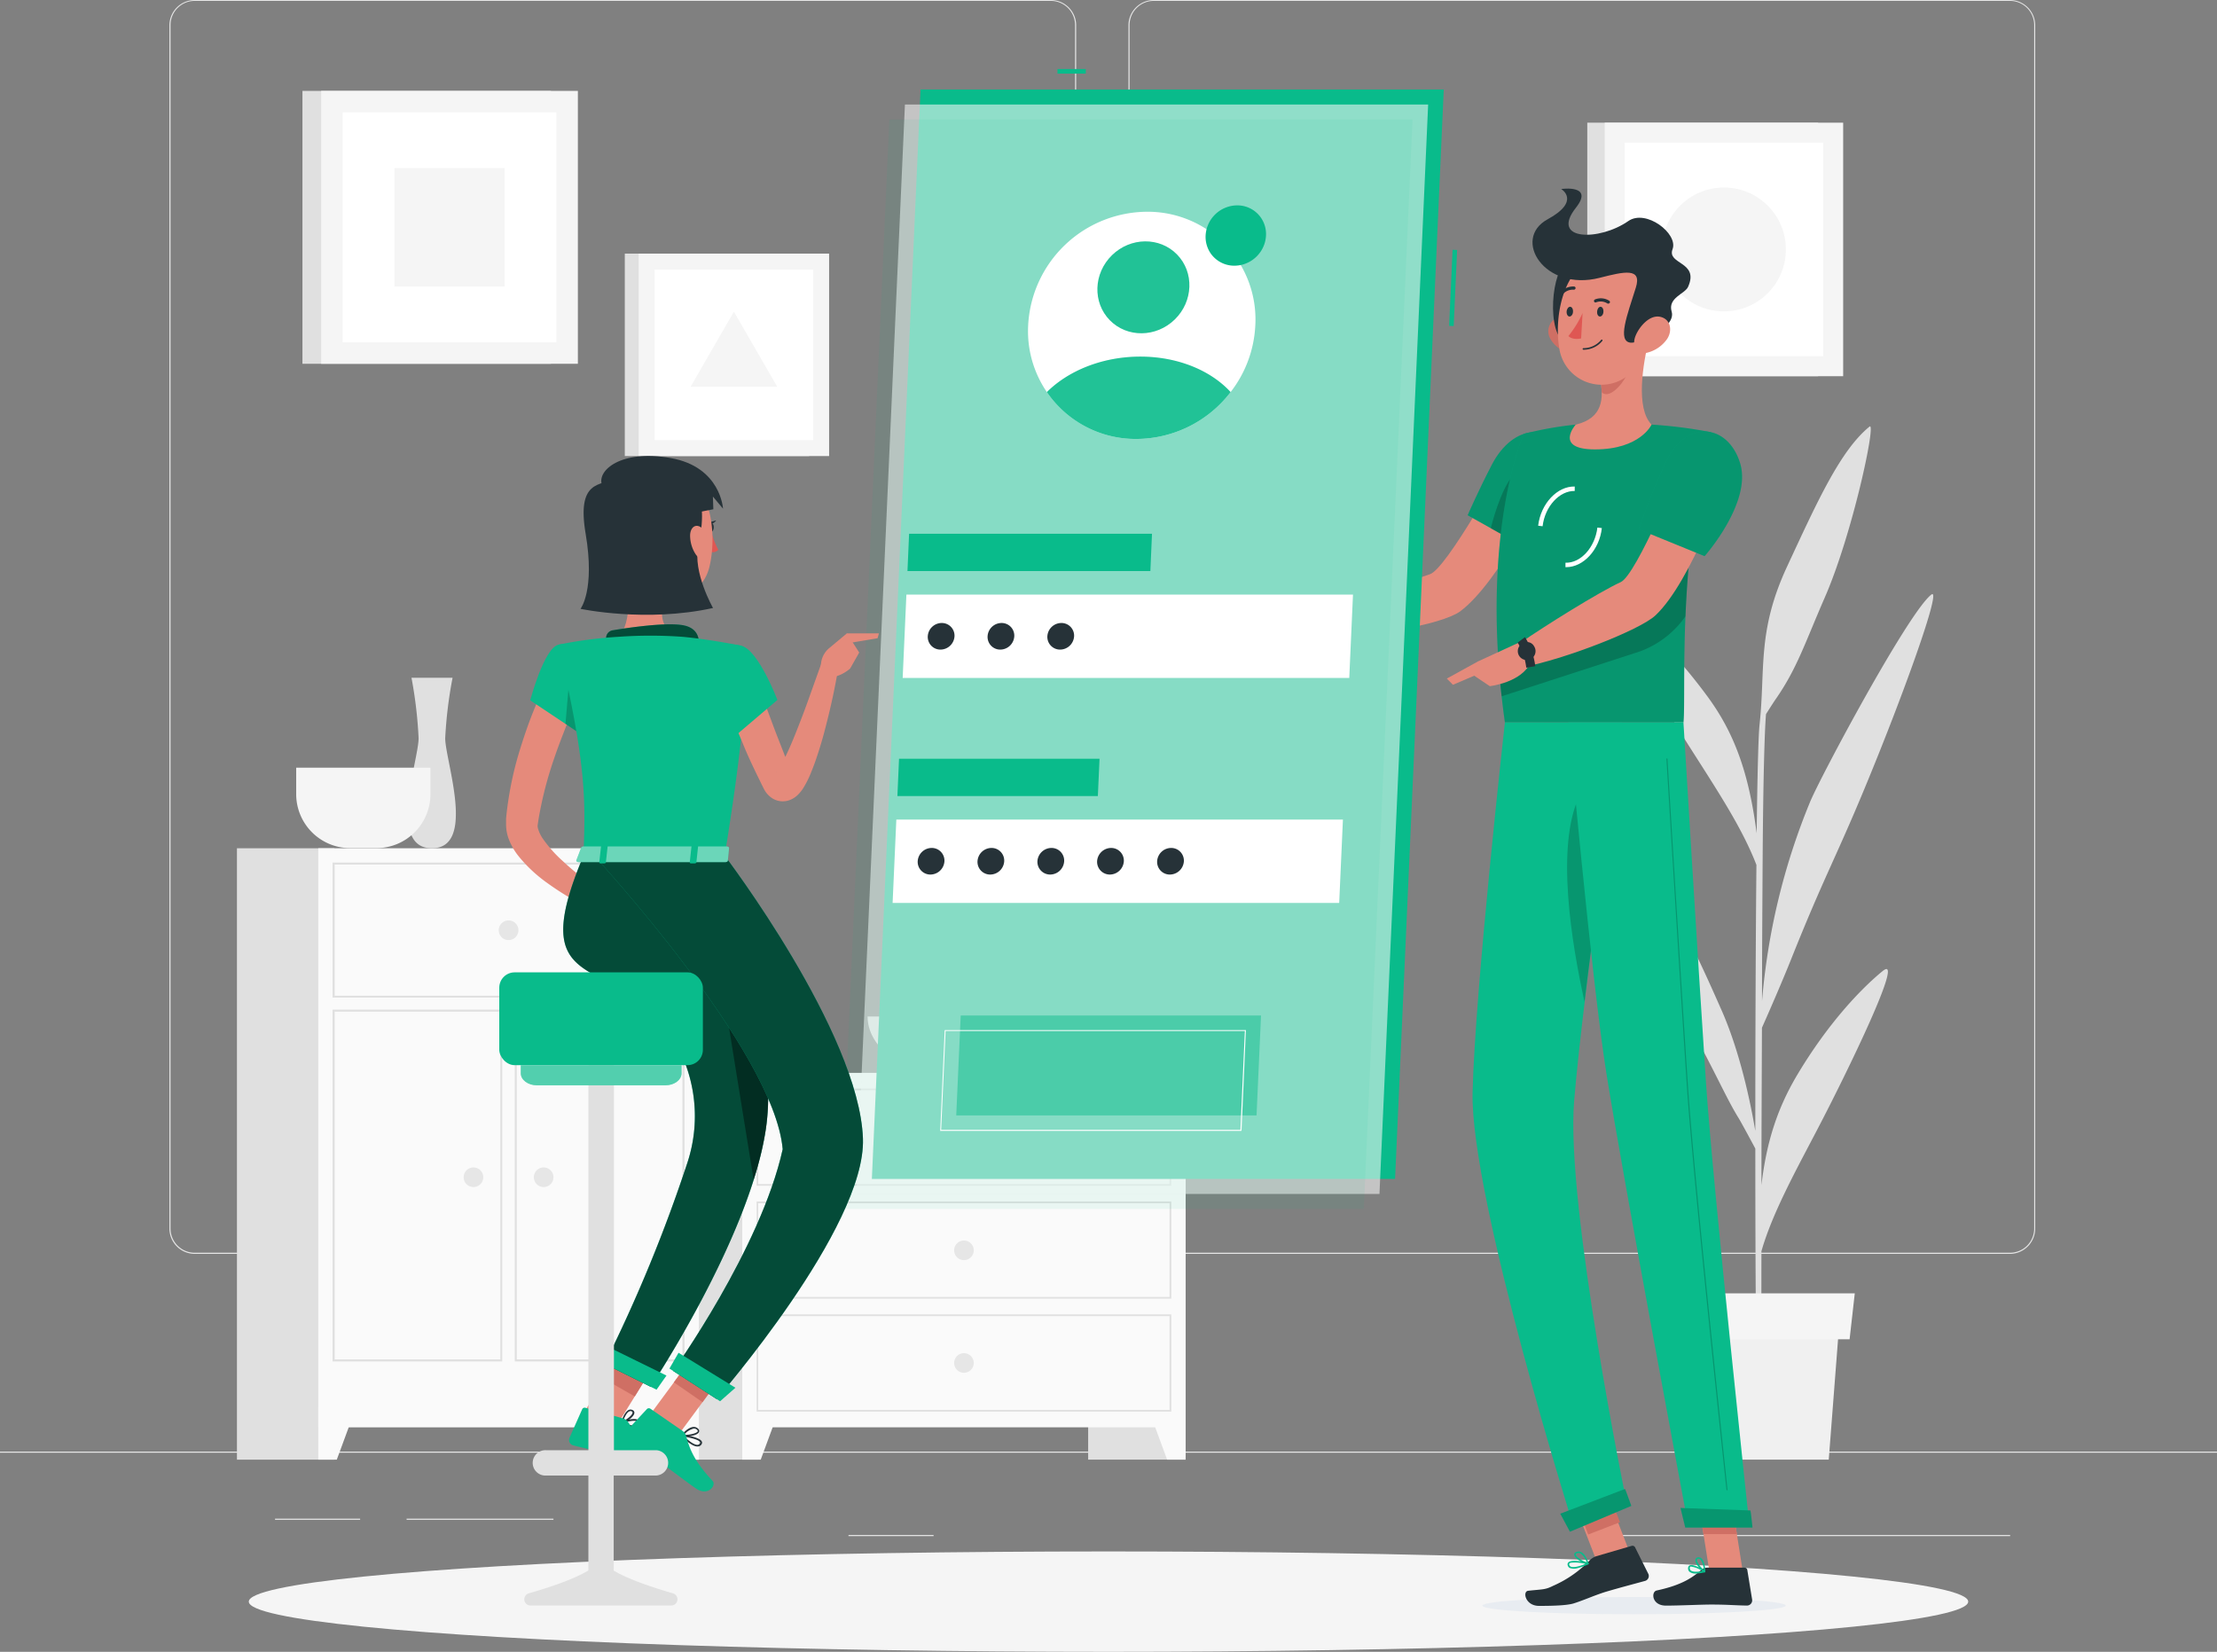 <svg xmlns="http://www.w3.org/2000/svg" width="747.871" height="557.253" viewBox="0 0 747.871 557.253">
  <rect x="0" y="0" width="747.871" height="557.253" fill="#808080" stroke="none"/>
  <g id="Mobile_login-rafiki" data-name="Mobile login-rafiki" transform="translate(0 -55)">
    <g id="freepik--background-complete--inject-2" transform="translate(0 55)">
      <rect id="Rectangle_124" data-name="Rectangle 124" width="747.871" height="0.374" transform="translate(0 489.706)" fill="#e6e6e6"/>
      <rect id="Rectangle_125" data-name="Rectangle 125" width="49.539" height="0.374" transform="translate(137.159 512.336)" fill="#e6e6e6"/>
      <rect id="Rectangle_126" data-name="Rectangle 126" width="28.703" height="0.374" transform="translate(92.781 512.336)" fill="#e6e6e6"/>
      <rect id="Rectangle_127" data-name="Rectangle 127" width="28.703" height="0.374" transform="translate(286.225 517.841)" fill="#e6e6e6"/>
      <rect id="Rectangle_128" data-name="Rectangle 128" width="64.601" height="0.374" transform="translate(399.991 526.187)" fill="#e6e6e6"/>
      <rect id="Rectangle_129" data-name="Rectangle 129" width="9.468" height="0.374" transform="translate(377.211 526.187)" fill="#e6e6e6"/>
      <rect id="Rectangle_130" data-name="Rectangle 130" width="140.121" height="0.374" transform="translate(537.973 517.841)" fill="#e6e6e6"/>
      <path id="Path_1193" data-name="Path 1193" d="M335.548,478H46.736a8.541,8.541,0,0,1-8.526-8.541V63.466A8.541,8.541,0,0,1,46.736,55H335.548a8.541,8.541,0,0,1,8.541,8.541V469.455A8.541,8.541,0,0,1,335.548,478ZM46.736,55.3a8.167,8.167,0,0,0-8.152,8.167V469.455a8.167,8.167,0,0,0,8.152,8.167H335.548a8.182,8.182,0,0,0,8.167-8.167V63.466a8.182,8.182,0,0,0-8.167-8.167Z" transform="translate(18.942 -55)" fill="#e6e6e6"/>
      <path id="Path_1194" data-name="Path 1194" d="M551.868,478H263.041a8.556,8.556,0,0,1-8.541-8.541V63.466A8.556,8.556,0,0,1,263.041,55H551.868a8.541,8.541,0,0,1,8.511,8.466V469.455A8.541,8.541,0,0,1,551.868,478ZM263.041,55.3a8.182,8.182,0,0,0-8.167,8.167V469.455a8.182,8.182,0,0,0,8.167,8.167H551.868a8.182,8.182,0,0,0,8.167-8.167V63.466a8.182,8.182,0,0,0-8.167-8.167Z" transform="translate(126.166 -55)" fill="#e6e6e6"/>
      <rect id="Rectangle_131" data-name="Rectangle 131" width="32.891" height="130.473" transform="translate(367.07 361.939)" fill="#e0e0e0"/>
      <path id="Path_1195" data-name="Path 1195" d="M265.391,390.1h6.252V372.33h-12.8Z" transform="translate(128.318 102.314)" fill="#fafafa"/>
      <rect id="Rectangle_132" data-name="Rectangle 132" width="32.891" height="130.473" transform="translate(222.94 361.939)" fill="#e0e0e0"/>
      <rect id="Rectangle_133" data-name="Rectangle 133" width="149.574" height="119.57" transform="translate(250.387 361.939)" fill="#fafafa"/>
      <path id="Path_1196" data-name="Path 1196" d="M309.938,301.1v31.635H171.178V301.1H309.894m.583-.583H170.64v32.787H310.522V300.52Z" transform="translate(84.593 66.714)" fill="#e0e0e0"/>
      <path id="Path_1197" data-name="Path 1197" d="M173.637,390.1H167.4V372.33h12.789Z" transform="translate(82.987 102.314)" fill="#fafafa"/>
      <path id="Path_1198" data-name="Path 1198" d="M215.19,312.576a3.306,3.306,0,1,0,3.306-3.306A3.306,3.306,0,0,0,215.19,312.576Z" transform="translate(106.679 71.052)" fill="#e6e6e6"/>
      <path id="Path_1199" data-name="Path 1199" d="M309.938,326.558v31.635H171.178V326.558H309.894m.583-.568H170.64v32.787H310.522V326Z" transform="translate(84.593 79.341)" fill="#e0e0e0"/>
      <path id="Path_1200" data-name="Path 1200" d="M215.19,338.1a3.306,3.306,0,1,0,3.306-3.305,3.306,3.306,0,0,0-3.306,3.305Z" transform="translate(106.679 83.703)" fill="#e6e6e6"/>
      <path id="Path_1201" data-name="Path 1201" d="M309.938,352.033v31.65H171.178v-31.65H309.894m.583-.583H170.64v32.8H310.522v-32.8Z" transform="translate(84.593 91.962)" fill="#e0e0e0"/>
      <path id="Path_1202" data-name="Path 1202" d="M215.19,363.521a3.306,3.306,0,1,0,.963-2.347A3.306,3.306,0,0,0,215.19,363.521Z" transform="translate(106.679 96.3)" fill="#e6e6e6"/>
      <rect id="Rectangle_134" data-name="Rectangle 134" width="32.891" height="206.263" transform="translate(202.852 286.165)" fill="#e0e0e0"/>
      <path id="Path_1203" data-name="Path 1203" d="M155.6,390.1h6.252V372.33H149.06Z" transform="translate(73.895 102.314)" fill="#fafafa"/>
      <rect id="Rectangle_135" data-name="Rectangle 135" width="32.891" height="206.263" transform="translate(79.932 286.165)" fill="#e0e0e0"/>
      <rect id="Rectangle_136" data-name="Rectangle 136" width="128.379" height="195.359" transform="translate(107.364 286.165)" fill="#fafafa"/>
      <path id="Path_1204" data-name="Path 1204" d="M193.029,250.223v44.229H75.718V250.223H193.029m.688-.673H75V295.1H193.687v-45.53Z" transform="translate(37.181 41.446)" fill="#e0e0e0"/>
      <path id="Path_1205" data-name="Path 1205" d="M172.654,283.408V400.719H116.773V283.408h55.881m.688-.688H116.1V401.407h57.242V282.72Z" transform="translate(57.556 57.89)" fill="#e0e0e0"/>
      <path id="Path_1206" data-name="Path 1206" d="M131.6,283.408V400.719H75.718V283.408H131.6m.673-.688H75V401.407h57.242V282.72Z" transform="translate(37.181 57.89)" fill="#e0e0e0"/>
      <path id="Path_1207" data-name="Path 1207" d="M78.032,390.1H71.78V372.33h12.8Z" transform="translate(35.584 102.314)" fill="#fafafa"/>
      <path id="Path_1208" data-name="Path 1208" d="M112.48,265.9a3.321,3.321,0,1,0,3.321-3.306,3.321,3.321,0,0,0-3.321,3.306Z" transform="translate(55.761 47.911)" fill="#e6e6e6"/>
      <path id="Path_1209" data-name="Path 1209" d="M120.4,321.631a3.306,3.306,0,1,0,.963-2.347A3.321,3.321,0,0,0,120.4,321.631Z" transform="translate(59.687 75.533)" fill="#e6e6e6"/>
      <path id="Path_1210" data-name="Path 1210" d="M104.57,321.631a3.306,3.306,0,1,0,.963-2.347A3.306,3.306,0,0,0,104.57,321.631Z" transform="translate(51.84 75.534)" fill="#e6e6e6"/>
      <path id="Path_1211" data-name="Path 1211" d="M107.061,207.87H93.2A146.493,146.493,0,0,1,95.6,228.242c0,7.479-10.56,37.139,4.487,37.139s4.487-29.586,4.487-37.139a146.489,146.489,0,0,1,2.483-20.372Z" transform="translate(45.609 20.784)" fill="#e0e0e0"/>
      <path id="Path_1212" data-name="Path 1212" d="M66.8,228.15v8.974a18.218,18.218,0,0,0,18.158,18.158h8.974a18.218,18.218,0,0,0,18.158-18.158V228.15Z" transform="translate(33.116 30.838)" fill="#f5f5f5"/>
      <path id="Path_1213" data-name="Path 1213" d="M195.67,284.26c0,10.47,11.712,19.026,26.026,19.026h12.923c14.314,0,26.026-8.556,26.026-19.026Z" transform="translate(97.002 58.654)" fill="#e0e0e0"/>
      <path id="Path_1214" data-name="Path 1214" d="M454.662,334.9c-7.838,6.4-18.667,18.113-28.569,34.6-6.611,10.979-10.59,22.436-12.34,37.663,0-17.2.1-35.673.165-53.114,1.989-4.487,6.536-14.838,9.8-23,10.874-27.267,14.957-33.983,24.725-57.5,13.058-31.411,26.43-68.595,22.6-65.618-7.808,6.058-37.723,62.073-40.953,70.09A224.36,224.36,0,0,0,413.947,345.1c0-16.453.12-31.411.179-43.017.209-37.857.853-50.077,1.167-53.847,1.212-1.915,2.633-4.143,3.47-5.34,7.03-10.171,9.737-18.816,16.348-33.983,9.393-21.464,17.47-59.59,15.107-57.676-9.842,8.017-17.59,25.218-27.791,47.161s-7.284,34.552-9.3,53.278c-.419,3.68-.748,17.56-.987,36.78-2.633-20.492-7.6-33.983-16.648-46.248-11.128-15.092-21.9-25.278-29.8-30.6s13.641,31.74,23.932,47.864c9.169,14.419,17.62,27.118,22.436,39.637-.254,26.071-.374,59.067-.374,89.745-2.363-13.97-6.222-29.032-11.368-40.684-6.192-14-15.705-35.479-23.289-42.763-1.81-1.75,7.927,40.026,14.18,51.124s10.844,21.584,14.778,27.881c.912,1.5,3.964,7.135,5.7,10.4,0,37.5.209,70.584.538,81.847h1.615c-.1-2.9-.135-21.987-.09-47.236,3.9-13.7,12.818-29.346,20.177-43.616C441.948,370.344,462.5,328.538,454.662,334.9Z" transform="translate(180.445 -7.328)" fill="#e0e0e0"/>
      <path id="Path_1215" data-name="Path 1215" d="M429.151,399.439H382.275L378.73,353.49H432.7Z" transform="translate(187.752 92.974)" fill="#f0f0f0"/>
      <path id="Path_1216" data-name="Path 1216" d="M437.917,362.211H376.965L375.23,346.7h64.436Z" transform="translate(186.017 89.608)" fill="#f5f5f5"/>
      <rect id="Rectangle_137" data-name="Rectangle 137" width="83.836" height="92.063" transform="translate(102.024 30.663)" fill="#e0e0e0"/>
      <rect id="Rectangle_138" data-name="Rectangle 138" width="86.603" height="92.063" transform="translate(108.337 30.663)" fill="#f5f5f5"/>
      <rect id="Rectangle_139" data-name="Rectangle 139" width="77.554" height="72.095" transform="translate(187.686 37.917) rotate(90)" fill="#fff"/>
      <rect id="Rectangle_140" data-name="Rectangle 140" width="39.951" height="37.139" transform="translate(170.2 56.704) rotate(90)" fill="#f5f5f5"/>
      <rect id="Rectangle_141" data-name="Rectangle 141" width="77.883" height="85.526" transform="translate(535.445 41.387)" fill="#e0e0e0"/>
      <rect id="Rectangle_142" data-name="Rectangle 142" width="80.441" height="85.526" transform="translate(541.324 41.387)" fill="#f5f5f5"/>
      <rect id="Rectangle_143" data-name="Rectangle 143" width="72.035" height="66.964" transform="translate(615.034 48.133) rotate(90)" fill="#fff"/>
      <circle id="Ellipse_1354" data-name="Ellipse 1354" cx="20.896" cy="20.896" r="20.896" transform="translate(560.649 63.255)" fill="#f5f5f5"/>
      <rect id="Rectangle_144" data-name="Rectangle 144" width="62.193" height="68.296" transform="translate(210.765 85.556)" fill="#e0e0e0"/>
      <rect id="Rectangle_145" data-name="Rectangle 145" width="64.242" height="68.296" transform="translate(215.447 85.556)" fill="#f5f5f5"/>
      <rect id="Rectangle_146" data-name="Rectangle 146" width="57.526" height="53.473" transform="translate(274.304 90.941) rotate(90)" fill="#fff"/>
      <path id="Path_1217" data-name="Path 1217" d="M170.368,125.3,155.74,150.638H185Z" transform="translate(77.207 -20.149)" fill="#f5f5f5"/>
    </g>
    <g id="freepik--Shadow--inject-2" transform="translate(83.926 578.39)">
      <ellipse id="Ellipse_1355" data-name="Ellipse 1355" cx="290.009" cy="16.932" rx="290.009" ry="16.932" fill="#f5f5f5"/>
    </g>
    <g id="freepik--character-2--inject-2" transform="translate(429.532 118.626)">
      <path id="Path_1218" data-name="Path 1218" d="M374.433,165.413,359.6,159.43s-19.579,35.7-25.188,37.513c-7.628,2.453-23.423,9.274-32.787,10.47-1.271,1.5-3.35,6.147-3.156,7.838,12.579,4.2,40.22-1.376,46.144-5.774C358.084,199.5,374.433,165.413,374.433,165.413Z" transform="translate(-281.577 -66.856)" fill="#e58a7b"/>
      <path id="Path_1219" data-name="Path 1219" d="M362.859,160.739c2.767,10.216-12.22,30.767-12.22,30.767L331,180.5s3.68-8.451,8.167-17.051C346.361,149.551,359.7,149.087,362.859,160.739Z" transform="translate(-265.442 -70.304)" fill="#09bb8b"/>
      <path id="Path_1220" data-name="Path 1220" d="M362.859,160.739c2.767,10.216-12.22,30.767-12.22,30.767L331,180.5s3.68-8.451,8.167-17.051C346.361,149.551,359.7,149.087,362.859,160.739Z" transform="translate(-265.442 -70.304)" opacity="0.2"/>
      <path id="Path_1221" data-name="Path 1221" d="M336.21,180.58l7.733,4.338L345.3,161.18C340.8,164.635,337.631,175.046,336.21,180.58Z" transform="translate(-262.859 -65.988)" opacity="0.2"/>
      <path id="Path_1222" data-name="Path 1222" d="M346.7,154.019s-15.286,34.013-6.372,97.343h60.233c.957-9.244-2.214-54.355,9.259-97.911a153.215,153.215,0,0,0-20.013-2.558,221.181,221.181,0,0,0-25.592,0,118.055,118.055,0,0,0-17.515,3.126Z" transform="translate(-262.203 -71.272)" fill="#09bb8b"/>
      <path id="Path_1223" data-name="Path 1223" d="M346.7,154.019s-15.286,34.013-6.372,97.343h60.233c.957-9.244-2.214-54.355,9.259-97.911a153.215,153.215,0,0,0-20.013-2.558,221.181,221.181,0,0,0-25.592,0,118.055,118.055,0,0,0-17.515,3.126Z" transform="translate(-262.203 -71.272)" opacity="0.2"/>
      <path id="Path_1224" data-name="Path 1224" d="M334.32,418.1c-.09,1.615,22.75,2.917,51,2.917s51.259-1.3,51.349-2.917-22.735-2.9-51-2.9S334.425,416.5,334.32,418.1Z" transform="translate(-263.796 59.94)" fill="#e8ecf1"/>
      <rect id="Rectangle_147" data-name="Rectangle 147" width="11.456" height="25.492" transform="translate(100.047 439.732) rotate(-21.161)" fill="#e58a7b"/>
      <path id="Path_1225" data-name="Path 1225" d="M398.151,418.091H386.888L382.76,392.02h11.263Z" transform="translate(-239.782 48.449)" fill="#e58a7b"/>
      <path id="Path_1226" data-name="Path 1226" d="M391.012,408.58h12.654a.927.927,0,0,1,.912.778l1.63,10.007a1.765,1.765,0,0,1-1.765,2c-4.412-.075-6.536-.344-12.1-.344-3.425,0-10.47.359-15.227.359s-5.071-4.667-3.111-5.1c8.795-1.9,12.205-4.487,15.137-7A2.827,2.827,0,0,1,391.012,408.58Z" transform="translate(-244.683 56.658)" fill="#263238"/>
      <path id="Path_1227" data-name="Path 1227" d="M367.929,407.172l11.966-3.5a.972.972,0,0,1,1.122.479l4.487,8.974a1.72,1.72,0,0,1-1.122,2.378c-4.353,1.2-7.269,1.929-12.714,3.515-3.754,1.092-7.583,2.872-11.293,4.053-2.573.823-8.615.853-11.742.853-4.622,0-5.654-4.876-3.665-5.1,5.011-.553,5.684-.3,8.451-1.69a38.425,38.425,0,0,0,12.086-8.346,5.61,5.61,0,0,1,2.423-1.615Z" transform="translate(-258.994 54.207)" fill="#263238"/>
      <path id="Path_1228" data-name="Path 1228" d="M307.625,193.19,295.241,188l-5.1,13.731a50.854,50.854,0,0,0,15.316,0Z" transform="translate(-285.698 -52.693)" fill="#e58a7b"/>
      <path id="Path_1229" data-name="Path 1229" d="M287.5,187.76l-.329,9.124,4.442,4.936,5.1-13.731Z" transform="translate(-287.17 -52.812)" fill="#e58a7b"/>
      <rect id="Rectangle_148" data-name="Rectangle 148" width="11.487" height="13.177" transform="translate(101.48 441.752) rotate(-21.11)" fill="#cf6f64"/>
      <path id="Path_1230" data-name="Path 1230" d="M394.023,392.02H382.76l2.139,13.447h11.263Z" transform="translate(-239.782 48.449)" fill="#cf6f64"/>
      <path id="Path_1231" data-name="Path 1231" d="M338.12,221.342c.224,2.707.479,5.474.808,8.316L383.71,215.12a32.068,32.068,0,0,0,17.231-12.46c.18-3.994.4-8.2.748-12.579.15-2.124.329-4.308.523-6.521s.464-4.667.748-7.03Z" transform="translate(-261.912 -58.379)" opacity="0.2"/>
      <path id="Path_1232" data-name="Path 1232" d="M348.4,178.133l-1.5-.179c.882-7.479,6.462-13.372,12.34-13.222v1.5C354.095,166.122,349.189,171.432,348.4,178.133Z" transform="translate(-257.559 -64.229)" fill="#fff"/>
      <path id="Path_1233" data-name="Path 1233" d="M353.314,187.347h-.254v-1.5c5.145.194,9.977-5.175,10.769-11.861l1.5.179C364.532,181.484,359.133,187.347,353.314,187.347Z" transform="translate(-254.506 -59.638)" fill="#fff"/>
      <path id="Path_1234" data-name="Path 1234" d="M380.789,131.5c-2.109,8.242-4.592,23.334.838,28.823,0,0-3.8,8.361-19.1,8.361-13.985,0-6.492-8.361-6.492-8.361,9.3-2.184,9.468-8.974,8.242-15.406Z" transform="translate(-254.025 -80.702)" fill="#e58a7b"/>
      <path id="Path_1235" data-name="Path 1235" d="M370.657,135.16,360.89,143.1a26.327,26.327,0,0,1,.524,4.487c2.857,2.842,8.586-4.353,9.169-8.032A11.967,11.967,0,0,0,370.657,135.16Z" transform="translate(-250.624 -78.887)" fill="#cf6f64"/>
      <path id="Path_1236" data-name="Path 1236" d="M349.9,133.93a9.887,9.887,0,0,0,6.357,4.7c3.59.793,5.385-2.513,4.4-5.833-.883-2.991-3.829-7.015-7.479-6.327a5,5,0,0,0-3.276,7.464Z" transform="translate(-256.427 -83.236)" fill="#cf6f64"/>
      <path id="Path_1237" data-name="Path 1237" d="M355.3,113.949c-5.594,2.558-7.568,24.784-.538,28.075S365.893,109.088,355.3,113.949Z" transform="translate(-255.897 -89.626)" fill="#263238"/>
      <path id="Path_1238" data-name="Path 1238" d="M383.826,128.658c-1.346,11.158-1.5,17.725-7.479,23.438a14.389,14.389,0,0,1-24.47-7.628c-1.81-10.021.688-26.579,11.876-31.022a14.4,14.4,0,0,1,20.073,15.212Z" transform="translate(-255.357 -90.259)" fill="#e58a7b"/>
      <path id="Path_1239" data-name="Path 1239" d="M368.279,127.635c8.286-2.109,14.374-3.545,12.19,3.35-2.887,9.214-6.357,18.128-1.705,18.532,2.842.254,15.406-5.071,13.806-10.47-1.391-4.7,4.487-5.983,5.534-8.361,3.874-8.615-7.21-7.479-5.235-12.714s-8.974-13.671-14.957-9.468c-9.737,6.791-26.445,6.686-17.665-4.487,6.3-7.972-4.936-6.342-4.936-6.342s6.791,4.024-4.637,10.246C338.588,114.562,349.672,132.407,368.279,127.635Z" transform="translate(-258.192 -97.538)" fill="#263238"/>
      <path id="Path_1240" data-name="Path 1240" d="M379.694,133.93a11.592,11.592,0,0,1-6.9,4.7c-3.694.793-5.115-2.513-3.724-5.833,1.241-2.991,4.652-7.015,8.182-6.327S381.593,131,379.694,133.93Z" transform="translate(-246.827 -83.236)" fill="#e58a7b"/>
      <path id="Path_1241" data-name="Path 1241" d="M343.018,217.94s-10.111,90.492-10.9,124.835c-.808,35.718,34.267,147.166,34.267,147.166l17.949-7.479s-20.94-101.83-17.949-136.905C369.553,307.311,382.656,218,382.656,218Z" transform="translate(-264.896 -37.85)" fill="#09bb8b"/>
      <path id="Path_1242" data-name="Path 1242" d="M357.574,235.751c-8.062,16.722-2.633,49.793,1.735,69.387,1.66-13.836,3.635-28.853,5.5-42.748C364.634,241.031,362.974,224.533,357.574,235.751Z" transform="translate(-254.323 -30.817)" opacity="0.2"/>
      <path id="Path_1243" data-name="Path 1243" d="M373.728,390.83c.09,0,2.124,5.714,2.124,5.714l-20.7,8.705-3.261-6.073Z" transform="translate(-255.086 47.859)" fill="#09bb8b"/>
      <path id="Path_1244" data-name="Path 1244" d="M353.69,217.94s7.733,86.065,12.848,118.3c5.624,35.315,27.671,152.925,27.671,152.925h20.626S402.481,374.41,400.148,339.439c-2.543-37.932-7.6-121.5-7.6-121.5Z" transform="translate(-254.193 -37.85)" fill="#09bb8b"/>
      <path id="Path_1245" data-name="Path 1245" d="M402.6,395.963c.09,0,.688,5.759.688,5.759H380.615L379,395.11Z" transform="translate(-241.646 49.98)" fill="#09bb8b"/>
      <path id="Path_1246" data-name="Path 1246" d="M396.277,472.947a.2.2,0,0,1-.194-.165c-.12-1.047-11.263-104.7-13.357-136.112-2.274-34.073-6.85-109.653-6.9-110.416a.18.18,0,0,1,.18-.194h0a.194.194,0,0,1,.194.179c0,.763,4.622,76.283,6.9,110.416,2.094,31.411,13.237,134.991,13.342,136.112a.179.179,0,0,1-.164.209Z" transform="translate(-243.218 -33.825)" opacity="0.2"/>
      <path id="Path_1247" data-name="Path 1247" d="M362.331,125.835c0,.912-.568,1.645-1.167,1.645s-1.032-.733-.972-1.645.568-1.645,1.167-1.645S362.391,124.938,362.331,125.835Z" transform="translate(-250.973 -84.326)" fill="#263238"/>
      <path id="Path_1248" data-name="Path 1248" d="M355.475,125.835c0,.912-.583,1.645-1.167,1.645s-1.032-.733-.987-1.645.583-1.645,1.182-1.645S355.535,124.938,355.475,125.835Z" transform="translate(-254.378 -84.326)" fill="#263238"/>
      <path id="Path_1249" data-name="Path 1249" d="M358.506,125.6a34.85,34.85,0,0,1-4.786,7.763c1.5,1.5,4.293.808,4.293.808Z" transform="translate(-254.178 -83.627)" fill="#df5753"/>
      <path id="Path_1250" data-name="Path 1250" d="M357.184,135.014a.254.254,0,0,1-.254-.269.284.284,0,0,1,.284-.269,7.658,7.658,0,0,0,5.983-2.812.284.284,0,0,1,.374,0,.269.269,0,0,1,0,.374A8.167,8.167,0,0,1,357.184,135.014Z" transform="translate(-252.587 -80.656)" fill="#263238"/>
      <path id="Path_1251" data-name="Path 1251" d="M364.5,124.03a.509.509,0,0,1-.464,0,4.248,4.248,0,0,0-3.814-.4.509.509,0,0,1-.688-.239.554.554,0,0,1,.284-.718,5.25,5.25,0,0,1,4.831.449.524.524,0,0,1,.135.733.6.6,0,0,1-.284.179Z" transform="translate(-251.317 -85.273)" fill="#263238"/>
      <path id="Path_1252" data-name="Path 1252" d="M352.231,122.358a.433.433,0,0,1-.209-.12.524.524,0,0,1,0-.748,5.594,5.594,0,0,1,4.607-1.855.509.509,0,0,1,.419.613.583.583,0,0,1-.628.449h0a4.487,4.487,0,0,0-3.635,1.5.554.554,0,0,1-.553.165Z" transform="translate(-255.098 -86.592)" fill="#263238"/>
      <path id="Path_1253" data-name="Path 1253" d="M412.992,163.693l-15.556-4.143s-15.257,37.558-20.656,40c-7.329,3.35-25.891,14.957-33.789,20.447-.434,1.87-.09,6.821.9,8.182,13.462-2.453,39.233-12.37,44.618-17.41C400.787,199.262,412.992,163.693,412.992,163.693Z" transform="translate(-259.589 -66.796)" fill="#e58a7b"/>
      <path id="Path_1254" data-name="Path 1254" d="M383.342,410.846a3.275,3.275,0,0,1-2.139-.583,1.5,1.5,0,0,1-.464-1.406.882.882,0,0,1,.509-.748c1.256-.643,4.771,1.585,5.175,1.84a.239.239,0,0,1,.1.269.314.314,0,0,1-.209.224,14.17,14.17,0,0,1-2.976.4Zm-1.5-2.333a.792.792,0,0,0-.344,0,.329.329,0,0,0-.18.314,1.017,1.017,0,0,0,.3.972c.583.524,2.049.583,3.979.21a9.917,9.917,0,0,0-3.8-1.5Z" transform="translate(-240.798 56.367)" fill="#09bb8b"/>
      <path id="Path_1255" data-name="Path 1255" d="M385.427,411.31a.194.194,0,0,1-.12,0c-1.122-.628-3.231-3.1-2.917-4.353a.912.912,0,0,1,.882-.7,1.406,1.406,0,0,1,1.122.344c1.241,1.062,1.316,4.323,1.316,4.487a.224.224,0,0,1-.135.239.255.255,0,0,1-.15-.015Zm-2-4.562h-.1c-.344,0-.389.194-.4.269-.179.733,1.152,2.6,2.259,3.485a6.192,6.192,0,0,0-1.122-3.53.912.912,0,0,0-.628-.224Z" transform="translate(-239.981 55.499)" fill="#09bb8b"/>
      <path id="Path_1256" data-name="Path 1256" d="M357.1,409.446a4.292,4.292,0,0,1-2.827,0,1.406,1.406,0,0,1-.733-1.137.883.883,0,0,1,.314-.793c1.2-1.077,6.088,0,6.641.209a.239.239,0,0,1,.179.239.284.284,0,0,1-.164.269,21.9,21.9,0,0,1-3.41,1.211Zm-2.438-1.78a1.031,1.031,0,0,0-.464.224.314.314,0,0,0-.12.314.943.943,0,0,0,.479.763c.793.419,2.632.09,5.011-.912a14.718,14.718,0,0,0-4.906-.389Z" transform="translate(-254.27 55.897)" fill="#09bb8b"/>
      <path id="Path_1257" data-name="Path 1257" d="M359.727,409.28h-.12c-1.5-.269-4.487-1.989-4.577-3.276,0-.3.135-.718.853-.957a1.914,1.914,0,0,1,1.5.09c1.615.793,2.468,3.665,2.513,3.8a.4.4,0,0,1-.165.344Zm-3.545-3.784h-.15c-.464.165-.464.359-.464.419,0,.778,2.169,2.2,3.68,2.677a5.654,5.654,0,0,0-2.094-2.991,1.376,1.376,0,0,0-.972-.1Z" transform="translate(-253.529 54.851)" fill="#09bb8b"/>
      <path id="Path_1258" data-name="Path 1258" d="M349.55,199.37l-15.6,7.18-1.81,4.487,5.759,3.874s10.769-1.167,13.836-8.092Z" transform="translate(-264.877 -47.056)" fill="#e58a7b"/>
      <path id="Path_1259" data-name="Path 1259" d="M345.182,209.021a21.029,21.029,0,0,0-2.9-8.466l2.468-1.855a24.066,24.066,0,0,1,3.47,9.8Z" transform="translate(-259.85 -47.388)" fill="#263238"/>
      <path id="Path_1260" data-name="Path 1260" d="M347.828,201.275a2.991,2.991,0,1,1-3.65-1.167,2.722,2.722,0,0,1,3.65,1.167Z" transform="translate(-259.834 -46.837)" fill="#263238"/>
      <path id="Path_1261" data-name="Path 1261" d="M326.3,209.973l2.079,2.094,14-5.983-5.534-1.915Z" transform="translate(-267.772 -44.676)" fill="#e58a7b"/>
      <path id="Path_1262" data-name="Path 1262" d="M373.728,390.83c.09,0,2.124,5.714,2.124,5.714l-20.7,8.705-3.261-6.073Z" transform="translate(-255.086 47.859)" opacity="0.2"/>
      <path id="Path_1263" data-name="Path 1263" d="M402.6,395.963c.09,0,.688,5.759.688,5.759H380.615L379,395.11Z" transform="translate(-241.646 49.98)" opacity="0.2"/>
      <path id="Path_1264" data-name="Path 1264" d="M403.768,162.967c4.113,13.267-11.966,31.411-11.966,31.411l-22.212-9.064a230.469,230.469,0,0,1,9.094-22.541C385.5,148.069,399.61,149.58,403.768,162.967Z" transform="translate(-246.311 -70.378)" fill="#09bb8b"/>
      <path id="Path_1265" data-name="Path 1265" d="M403.768,162.967c4.113,13.267-11.966,31.411-11.966,31.411l-22.212-9.064a230.469,230.469,0,0,1,9.094-22.541C385.5,148.069,399.61,149.58,403.768,162.967Z" transform="translate(-246.311 -70.378)" opacity="0.2"/>
    </g>
    <g id="freepik--Screen--inject-2" transform="translate(283.563 78.289)">
      <rect id="Rectangle_149" data-name="Rectangle 149" width="9.558" height="1.541" transform="translate(73.157)" fill="#09bb8b"/>
      <rect id="Rectangle_150" data-name="Rectangle 150" width="25.697" height="1.541" transform="translate(205.281 86.644) rotate(-87.42)" fill="#09bb8b"/>
      <path id="Path_1266" data-name="Path 1266" d="M389.551,75.19h-176.5L196.63,442.724h176.5Z" transform="translate(-186.085 -68.28)" fill="#09bb8b"/>
      <path id="Path_1267" data-name="Path 1267" d="M386.031,78.57h-176.5L193.11,446.1h176.5Z" transform="translate(-187.83 -66.604)" fill="#fafafa" opacity="0.56"/>
      <path id="Path_1268" data-name="Path 1268" d="M382.516,81.94h-176.5L189.58,449.474h176.5Z" transform="translate(-189.58 -64.933)" fill="#09bb8b" opacity="0.07"/>
      <path id="Path_1269" data-name="Path 1269" d="M355.487,189.11H204.836l-1.256,28.12H354.231Z" transform="translate(-182.64 -11.805)" fill="#fff"/>
      <path id="Path_1270" data-name="Path 1270" d="M287.15,175.39H205.213l-.553,12.579H286.6Z" transform="translate(-182.104 -18.606)" fill="#09bb8b"/>
      <path id="Path_1271" data-name="Path 1271" d="M353.217,239.85H202.566l-1.256,28.12H351.961Z" transform="translate(-183.765 13.349)" fill="#fff"/>
      <path id="Path_1272" data-name="Path 1272" d="M318.477,284.04H217.171l-1.511,33.7H316.967Z" transform="translate(-176.651 35.256)" fill="#09bb8b" opacity="0.47"/>
      <path id="Path_1273" data-name="Path 1273" d="M313.495,321.348H212.188a.27.27,0,0,1-.135,0,.21.21,0,0,1,0-.135l1.5-33.714a.165.165,0,0,1,.179-.165H315.035a.134.134,0,0,1,.12,0,.12.12,0,0,1,0,.12l-1.466,33.789A.2.2,0,0,1,313.495,321.348Zm-101.127-.359H313.315l1.5-33.355H213.864Z" transform="translate(-178.444 36.882)" fill="#fff"/>
      <path id="Path_1274" data-name="Path 1274" d="M270.581,226.13H202.943l-.553,12.594h67.622Z" transform="translate(-183.23 6.547)" fill="#09bb8b"/>
      <path id="Path_1275" data-name="Path 1275" d="M308.524,141.081a39.682,39.682,0,0,1-8.331,22.511,40.206,40.206,0,0,1-31.71,15.81A36.361,36.361,0,0,1,231.9,141.081a40.385,40.385,0,0,1,40.011-38.321,36.332,36.332,0,0,1,36.616,38.321Z" transform="translate(-168.628 -54.613)" fill="#fff"/>
      <path id="Path_1276" data-name="Path 1276" d="M292.276,111.491a10.47,10.47,0,0,1-2.214,5.983,10.724,10.724,0,0,1-8.436,4.2,9.692,9.692,0,0,1-8.047-4.2,9.887,9.887,0,0,1-1.675-5.983,10.739,10.739,0,0,1,10.635-10.171,9.663,9.663,0,0,1,9.737,10.171Z" transform="translate(-148.774 -55.326)" fill="#09bb8b"/>
      <path id="Path_1277" data-name="Path 1277" d="M218.261,200a4.771,4.771,0,0,1-4.712,4.487A4.263,4.263,0,0,1,209.242,200a4.742,4.742,0,0,1,4.712-4.487A4.278,4.278,0,0,1,218.261,200Z" transform="translate(-179.836 -8.632)" fill="#263238"/>
      <path id="Path_1278" data-name="Path 1278" d="M231.736,200a4.757,4.757,0,0,1-4.712,4.487A4.263,4.263,0,0,1,222.732,200a4.742,4.742,0,0,1,4.7-4.487A4.263,4.263,0,0,1,231.736,200Z" transform="translate(-173.148 -8.632)" fill="#263238"/>
      <path id="Path_1279" data-name="Path 1279" d="M245.231,200a4.757,4.757,0,0,1-4.712,4.487A4.278,4.278,0,0,1,236.212,200a4.757,4.757,0,0,1,4.712-4.487A4.263,4.263,0,0,1,245.231,200Z" transform="translate(-166.465 -8.632)" fill="#263238"/>
      <path id="Path_1280" data-name="Path 1280" d="M215.991,250.737a4.771,4.771,0,0,1-4.712,4.487,4.278,4.278,0,0,1-4.308-4.487,4.756,4.756,0,0,1,4.712-4.487,4.278,4.278,0,0,1,4.308,4.487Z" transform="translate(-180.961 16.522)" fill="#263238"/>
      <path id="Path_1281" data-name="Path 1281" d="M229.466,250.737a4.756,4.756,0,0,1-4.7,4.487,4.263,4.263,0,0,1-4.308-4.487,4.757,4.757,0,0,1,4.712-4.487,4.263,4.263,0,0,1,4.293,4.487Z" transform="translate(-174.273 16.522)" fill="#263238"/>
      <path id="Path_1282" data-name="Path 1282" d="M242.991,250.737a4.757,4.757,0,0,1-4.712,4.487,4.293,4.293,0,0,1-4.308-4.487,4.771,4.771,0,0,1,4.712-4.487,4.263,4.263,0,0,1,4.308,4.487Z" transform="translate(-167.576 16.522)" fill="#263238"/>
      <path id="Path_1283" data-name="Path 1283" d="M256.451,250.737a4.771,4.771,0,0,1-4.712,4.487,4.293,4.293,0,0,1-4.308-4.487,4.771,4.771,0,0,1,4.712-4.487,4.278,4.278,0,0,1,4.308,4.487Z" transform="translate(-160.903 16.522)" fill="#263238"/>
      <path id="Path_1284" data-name="Path 1284" d="M269.991,250.737a4.771,4.771,0,0,1-4.712,4.487,4.263,4.263,0,0,1-4.308-4.487,4.757,4.757,0,0,1,4.712-4.487,4.278,4.278,0,0,1,4.308,4.487Z" transform="translate(-154.191 16.522)" fill="#263238"/>
      <ellipse id="Ellipse_1356" data-name="Ellipse 1356" cx="15.855" cy="15.152" rx="15.855" ry="15.152" transform="translate(80.215 73.894) rotate(-44.36)" fill="#09bb8b"/>
      <path id="Path_1285" data-name="Path 1285" d="M298.084,147.4a40.206,40.206,0,0,1-31.71,15.81A36.3,36.3,0,0,1,236.1,147.4c7.269-7.239,18.771-11.966,31.515-11.966S291.457,140.157,298.084,147.4Z" transform="translate(-166.518 -38.416)" fill="#09bb8b"/>
      <ellipse id="Ellipse_1357" data-name="Ellipse 1357" cx="15.855" cy="15.152" rx="15.855" ry="15.152" transform="translate(80.215 73.894) rotate(-44.36)" fill="#fff" opacity="0.1"/>
      <path id="Path_1286" data-name="Path 1286" d="M298.084,147.4a40.206,40.206,0,0,1-31.71,15.81A36.3,36.3,0,0,1,236.1,147.4c7.269-7.239,18.771-11.966,31.515-11.966S291.457,140.157,298.084,147.4Z" transform="translate(-166.518 -38.416)" fill="#fff" opacity="0.1"/>
    </g>
    <g id="freepik--character-1--inject-2" transform="translate(162.677 208.823)">
      <path id="Path_1287" data-name="Path 1287" d="M138.481,214.22c-1.421,3.111-2.917,6.536-4.218,9.857s-2.633,6.746-3.784,10.156a128.992,128.992,0,0,0-5.355,20.641l-.329,2.2a3.216,3.216,0,0,0,.1,1.122,11.667,11.667,0,0,0,1.645,3.47,43.8,43.8,0,0,0,6.641,7.479,100.734,100.734,0,0,0,8.257,6.9c2.872,2.214,5.893,4.368,8.87,6.4l-2.8,5.25A106,106,0,0,1,127.4,276.158a48.446,48.446,0,0,1-8.974-8.5,21.315,21.315,0,0,1-3.575-6.387,14.508,14.508,0,0,1-.718-4.487v-1.87l.15-1.5a117,117,0,0,1,4.891-22.945c1.167-3.68,2.408-7.344,3.829-10.919s2.887-7.075,4.7-10.71Z" transform="translate(-106.098 -132.554)" fill="#e58a7b"/>
      <path id="Path_1288" data-name="Path 1288" d="M137.832,259.2l10.575-5.355-2.737,11.607s-7.254,2.034-10.62-1.5Z" transform="translate(-95.727 -110.245)" fill="#e58a7b"/>
      <path id="Path_1289" data-name="Path 1289" d="M154.565,255.75l-2.812,9.6-9.6.1,2.737-11.607Z" transform="translate(-92.207 -110.245)" fill="#e58a7b"/>
      <path id="Path_1290" data-name="Path 1290" d="M160.44,175a29.914,29.914,0,0,0,2.348,5.983,2.438,2.438,0,0,1-2.378.763Z" transform="translate(-83.155 -149.335)" fill="#df5753"/>
      <ellipse id="Ellipse_1358" data-name="Ellipse 1358" cx="1.122" cy="1.72" rx="1.122" ry="1.72" transform="translate(75.849 22.315)" fill="#263238"/>
      <path id="Path_1291" data-name="Path 1291" d="M160,173.013l2.274-.643S161.167,174.135,160,173.013Z" transform="translate(-83.358 -150.638)" fill="#263238"/>
      <path id="Path_1292" data-name="Path 1292" d="M141.614,182.34c1.361,6.955,2.722,19.714-2.154,24.366,0,0,1.915,7.06,14.853,7.06,14.224,0,6.791-7.06,6.791-7.06-7.763-1.855-7.568-7.613-6.207-13.028Z" transform="translate(-93.541 -145.696)" fill="#e58a7b"/>
      <path id="Path_1293" data-name="Path 1293" d="M138.382,177.367c.718,11.622.778,16.558,6.641,22.526,8.84,8.974,22.96,5.564,25.727-5.983,2.5-10.47.912-27.7-10.47-32.323a15.885,15.885,0,0,0-21.9,15.78Z" transform="translate(-94.094 -156.578)" fill="#e58a7b"/>
      <path id="Path_1294" data-name="Path 1294" d="M143.215,163.181c-5.833,2.124-13.611.538-10.56,18.532,3.231,19.056-1.735,25.323-1.735,25.323s22.122,4.712,44.708-.284c0,0-6.9-12.056-4.966-20.94,2.468-11.218.524-15.361.524-15.361S151.412,160.19,143.215,163.181Z" transform="translate(-97.774 -155.465)" fill="#263238"/>
      <path id="Path_1295" data-name="Path 1295" d="M155.64,176.874a11.682,11.682,0,0,0,1.825,6.237c1.586,2.423,3.455,1.5,3.919-1.077.419-2.259.1-6.252-1.915-7.808S155.67,174.2,155.64,176.874Z" transform="translate(-85.52 -150.027)" fill="#e58a7b"/>
      <path id="Path_1296" data-name="Path 1296" d="M135.822,167.517c-1.675-4.712,6.312-11.966,23.214-8.974s17.635,17.066,17.635,17.066l-3.41-4.068.15,4.278-17.366,3.336Z" transform="translate(-95.452 -157.841)" fill="#263238"/>
      <path id="Path_1297" data-name="Path 1297" d="M136.719,200.819h0a2.647,2.647,0,0,1,2.169-2.991c5.265-.868,17.231-2.633,23.244-1.795,4.487.628,5.654,3.231,5.848,5.37a2.633,2.633,0,0,1-2.767,2.842l-26-1.167a2.662,2.662,0,0,1-2.5-2.259Z" transform="translate(-94.913 -139.017)" fill="#09bb8b"/>
      <path id="Path_1298" data-name="Path 1298" d="M136.719,200.819h0a2.647,2.647,0,0,1,2.169-2.991c5.265-.868,17.231-2.633,23.244-1.795,4.487.628,5.654,3.231,5.848,5.37a2.633,2.633,0,0,1-2.767,2.842l-26-1.167a2.662,2.662,0,0,1-2.5-2.259Z" transform="translate(-94.913 -139.017)" opacity="0.6"/>
      <path id="Path_1299" data-name="Path 1299" d="M146.76,381.108l9.648,6.7,16.139-21.883L162.9,359.24Z" transform="translate(-89.922 -57.999)" fill="#e58a7b"/>
      <path id="Path_1300" data-name="Path 1300" d="M131.72,381.239l10.186,5.8L156.19,363.9,146,358.1Z" transform="translate(-97.378 -58.564)" fill="#e58a7b"/>
      <path id="Path_1301" data-name="Path 1301" d="M169.944,365.926,161.628,377.2l-9.648-6.686L160.3,359.24Z" transform="translate(-87.334 -57.999)" fill="#cf6f64"/>
      <path id="Path_1302" data-name="Path 1302" d="M143.7,358.1l10.2,5.818-7.359,11.921-10.2-5.818Z" transform="translate(-95.087 -58.564)" fill="#cf6f64"/>
      <path id="Path_1303" data-name="Path 1303" d="M164.679,248s37.663,47.46,30.588,92.856c-5.7,36.661-38.755,86.3-38.755,86.3l-15.541-7.718a507.448,507.448,0,0,0,27.97-67.966,50.242,50.242,0,0,0-5.983-43.526C143.873,280.084,113.3,296.671,133.867,248Z" transform="translate(-99.704 -113.145)" fill="#09bb8b"/>
      <path id="Path_1304" data-name="Path 1304" d="M164.679,248s37.663,47.46,30.588,92.856c-5.7,36.661-38.755,86.3-38.755,86.3l-15.541-7.718a507.448,507.448,0,0,0,27.97-67.966,50.242,50.242,0,0,0-5.983-43.526C143.873,280.084,113.3,296.671,133.867,248Z" transform="translate(-99.704 -113.145)" opacity="0.6"/>
      <path id="Path_1305" data-name="Path 1305" d="M166.364,270.185l-5.474-5.445c0,.434,10.6,65.9,13.581,84.3a111.478,111.478,0,0,0,4.024-16.453C181.995,310.315,174.681,287.565,166.364,270.185Z" transform="translate(-82.917 -104.847)" opacity="0.4"/>
      <path id="Path_1306" data-name="Path 1306" d="M178.035,248s45.351,59.65,46.637,95.413c1.062,29.915-49.359,87.875-49.359,87.875l-14.658-9.483s29.511-41.163,36.945-74.787C194.727,313.693,134,248,134,248Z" transform="translate(-96.247 -113.145)" fill="#09bb8b"/>
      <path id="Path_1307" data-name="Path 1307" d="M178.035,248s45.351,59.65,46.637,95.413c1.062,29.915-49.359,87.875-49.359,87.875l-14.658-9.483s29.511-41.163,36.945-74.787C194.727,313.693,134,248,134,248Z" transform="translate(-96.247 -113.145)" opacity="0.6"/>
      <path id="Path_1308" data-name="Path 1308" d="M129.078,200.478c-4.846,1.152-9.5,18.772-9.5,18.772L138.531,231.9s6.312-13.94,4.1-20.043C140.341,205.5,135.166,199.027,129.078,200.478Z" transform="translate(-103.396 -136.806)" fill="#09bb8b"/>
      <path id="Path_1309" data-name="Path 1309" d="M128.846,208l-1.316,15.361,7.045,4.727a63.12,63.12,0,0,0,4.293-13.671Z" transform="translate(-99.455 -132.975)" opacity="0.2"/>
      <path id="Path_1310" data-name="Path 1310" d="M187.644,201.765s5.594,1.959-5.609,70.823H134.381c.808-19.445.823-31.411-8.451-71.167a141.021,141.021,0,0,1,20.237-2.662,151.312,151.312,0,0,1,21.643,0C177.114,199.611,187.644,201.765,187.644,201.765Z" transform="translate(-100.248 -137.749)" fill="#09bb8b"/>
      <path id="Path_1311" data-name="Path 1311" d="M174.188,209.6c1.077,2.992,2.214,6.207,3.41,9.3s2.333,6.282,3.545,9.423l3.665,9.393.927,2.348.479,1.167.224.583v.09a3.081,3.081,0,0,0-1.047-.927,4.263,4.263,0,0,0-1.944-.583,3.9,3.9,0,0,0-1.66.314c-.688.314-.688.449-.673.434a1.81,1.81,0,0,0,.329-.344,20.386,20.386,0,0,0,2.139-3.485c.7-1.376,1.376-2.842,2.049-4.323,1.316-2.991,2.528-6.088,3.739-9.214s2.363-6.282,3.485-9.468l3.41-9.543,5.759,1.5c-1.137,6.821-2.6,13.462-4.368,20.222-.853,3.365-1.855,6.7-2.991,10.066-.568,1.69-1.2,3.365-1.915,5.086A32.23,32.23,0,0,1,190,246.995a13.942,13.942,0,0,1-1.316,1.615,8.107,8.107,0,0,1-2.722,1.93,6.7,6.7,0,0,1-2.9.538,6.582,6.582,0,0,1-3.156-.942,8.047,8.047,0,0,1-2.722-2.827c-.224-.389-.419-.778-.553-1.062l-.284-.568-.568-1.167-1.137-2.318c-1.5-3.111-2.991-6.252-4.293-9.408s-2.677-6.357-3.964-9.573-2.438-6.432-3.53-9.9Z" transform="translate(-81.945 -134.576)" fill="#e58a7b"/>
      <path id="Path_1312" data-name="Path 1312" d="M171.815,200.789c5.729,1.361,12.175,18.293,12.175,18.293l-17.036,14.494s-11.024-18.457-8.795-24.545C160.477,202.688,164.336,199.009,171.815,200.789Z" transform="translate(-84.419 -136.772)" fill="#09bb8b"/>
      <path id="Path_1313" data-name="Path 1313" d="M187.92,202.846l5.983-5,4.158,6.477-3.066,5.4s-4.876,4.487-9.184,2.2h0a7.733,7.733,0,0,1,2.109-9.079Z" transform="translate(-70.894 -138.007)" fill="#e58a7b"/>
      <path id="Path_1314" data-name="Path 1314" d="M201.814,197.865l-.449,1.63-9.468,1.586-.927-3.231Z" transform="translate(-68.005 -138.007)" fill="#e58a7b"/>
      <path id="Path_1315" data-name="Path 1315" d="M168.061,376.473,150.98,365.435l3.066-5.325,19.19,11.8Z" transform="translate(-87.83 -57.568)" fill="#09bb8b"/>
      <path id="Path_1316" data-name="Path 1316" d="M144.458,377.857a10.29,10.29,0,0,1-4.218-1.5.269.269,0,0,1,0-.508c.464-.15,4.487-1.391,5.654-.434a.957.957,0,0,1,.329.912,1.586,1.586,0,0,1-.853,1.286,1.96,1.96,0,0,1-.912.239Zm-3.365-1.645c1.87.957,3.365,1.3,4.083.942a1.047,1.047,0,0,0,.538-.867c0-.239,0-.344-.135-.4-.628-.509-2.872-.12-4.517.329Z" transform="translate(-93.244 -50.157)" fill="#263238"/>
      <path id="Path_1317" data-name="Path 1317" d="M140.331,377.527a.3.3,0,0,1-.209-.09.284.284,0,0,1,0-.269c0-.135.972-3.38,2.5-4.113a1.5,1.5,0,0,1,1.241,0,.987.987,0,0,1,.688,1c-.1,1.346-2.842,3.2-4.1,3.515Zm2.9-4.083a1.017,1.017,0,0,0-.419.1c-.927.449-1.69,2.2-2.064,3.261,1.316-.553,3.126-2.019,3.186-2.842,0-.135,0-.3-.344-.449a1.106,1.106,0,0,0-.359-.12Z" transform="translate(-93.23 -51.218)" fill="#263238"/>
      <path id="Path_1318" data-name="Path 1318" d="M159.052,382.564c-1.69,0-4.039-2.169-5.325-3.5a.269.269,0,0,1,0-.314.314.314,0,0,1,.284-.15c.6,0,5.789.778,6.521,2.244a.853.853,0,0,1,0,.868,1.5,1.5,0,0,1-1.182.838Zm-4.338-3.291c1.885,1.825,3.545,2.842,4.487,2.722a1.017,1.017,0,0,0,.778-.553.314.314,0,0,0,0-.344c-.389-.808-3.156-1.5-5.265-1.825Z" transform="translate(-86.493 -48.402)" fill="#263238"/>
      <path id="Path_1319" data-name="Path 1319" d="M154.893,380.073a4.893,4.893,0,0,1-1-.075.269.269,0,0,1-.209-.164.314.314,0,0,1,0-.284c.09-.1,2.109-2.543,4.024-2.707a2.079,2.079,0,0,1,1.5.479c.583.509.553.957.4,1.241C159.23,379.579,156.643,380.073,154.893,380.073Zm-.389-.553c1.675.09,4.353-.464,4.7-1.2,0,0,.12-.239-.269-.568a1.5,1.5,0,0,0-1.137-.359,6.552,6.552,0,0,0-3.291,2.139Z" transform="translate(-86.508 -49.276)" fill="#263238"/>
      <path id="Path_1320" data-name="Path 1320" d="M146.56,376.123l-12.684-3.59a.927.927,0,0,0-1.122.523l-4.278,9.618a1.885,1.885,0,0,0,1.241,2.528c4.487,1.167,6.641,1.5,12.22,3.1,3.44.957,8.346,2.737,13.088,4.083s6.327-3.276,4.487-4.263c-8.316-4.4-8.974-7.479-11.248-10.769A3.081,3.081,0,0,0,146.56,376.123Z" transform="translate(-99.055 -51.429)" fill="#09bb8b"/>
      <path id="Path_1321" data-name="Path 1321" d="M160.469,380.278,149.64,372.8a.928.928,0,0,0-1.227.12l-7.18,7.718a1.87,1.87,0,0,0,.359,2.782c3.814,2.558,5.788,3.59,10.56,6.9,2.991,2.034,8.78,6.551,12.818,9.363s7.045-1.047,5.609-2.573c-6.432-6.865-7.838-11.173-8.9-15.077a3.1,3.1,0,0,0-1.212-1.75Z" transform="translate(-92.891 -51.366)" fill="#09bb8b"/>
      <path id="Path_1322" data-name="Path 1322" d="M154.539,373.412,135.02,363.7l2.019-5.295,20.851,10.231Z" transform="translate(-95.742 -58.411)" fill="#09bb8b"/>
      <path id="Path_1323" data-name="Path 1323" d="M131.658,246.225l-1.645,4.308c-.165.329.224.673.778.673H180.27c.434,0,.793-.209.823-.479l.419-4.278c0-.284-.344-.538-.808-.538H132.436a.912.912,0,0,0-.778.314Z" transform="translate(-98.243 -114.183)" fill="#09bb8b"/>
      <path id="Path_1324" data-name="Path 1324" d="M131.658,246.225l-1.645,4.308c-.165.329.224.673.778.673H180.27c.434,0,.793-.209.823-.479l.419-4.278c0-.284-.344-.538-.808-.538H132.436a.912.912,0,0,0-.778.314Z" transform="translate(-98.243 -114.183)" fill="#fff" opacity="0.4"/>
      <path id="Path_1325" data-name="Path 1325" d="M136.885,251.763h-1.3c-.254,0-.449-.135-.434-.3l.613-5.549c0-.15.239-.284.494-.284h1.3c.254,0,.449.135.434.284l-.613,5.549C137.364,251.628,137.14,251.763,136.885,251.763Z" transform="translate(-95.678 -114.32)" fill="#09bb8b"/>
      <path id="Path_1326" data-name="Path 1326" d="M157.28,251.763h-1.286c-.254,0-.449-.135-.434-.3l.6-5.549c0-.15.254-.284.509-.284h1.286c.254,0,.464.135.434.284l-.6,5.549A.523.523,0,0,1,157.28,251.763Z" transform="translate(-85.56 -114.32)" fill="#09bb8b"/>
      <ellipse id="Ellipse_1359" data-name="Ellipse 1359" cx="40.071" cy="2.902" rx="40.071" ry="2.902" transform="translate(0 384.943)" fill="#f5f5f5"/>
      <path id="Path_1327" data-name="Path 1327" d="M168.539,478.911c-7.09-2.064-14.957-4.712-19.714-7.479-.135-.09-.284-.135-.419-.209v-32.1h14.344a4.278,4.278,0,0,0,0-8.541H148.481V284.27h-8.615V430.583H125.611a4.278,4.278,0,1,0,0,8.541h14.254v32.054c-.135,0-.269.12-.4.209-4.831,2.812-12.639,5.459-19.729,7.479a2.094,2.094,0,0,0,.583,4.1h47.639a2.094,2.094,0,0,0,.583-4.053Z" transform="translate(-104.058 -95.165)" fill="#e0e0e0"/>
      <rect id="Rectangle_151" data-name="Rectangle 151" width="68.684" height="31.306" rx="5.18" transform="translate(5.744 174.208)" fill="#09bb8b"/>
      <path id="Path_1328" data-name="Path 1328" d="M117.45,295.25v2.722c0,2.244,2.438,4.068,5.43,4.068h43.376c2.992,0,5.43-1.825,5.43-4.068V295.25Z" transform="translate(-104.452 -89.722)" fill="#09bb8b"/>
      <path id="Path_1329" data-name="Path 1329" d="M117.45,295.25v2.722c0,2.244,2.438,4.068,5.43,4.068h43.376c2.992,0,5.43-1.825,5.43-4.068V295.25Z" transform="translate(-104.452 -89.722)" fill="#fff" opacity="0.3"/>
    </g>
  </g>
</svg>
